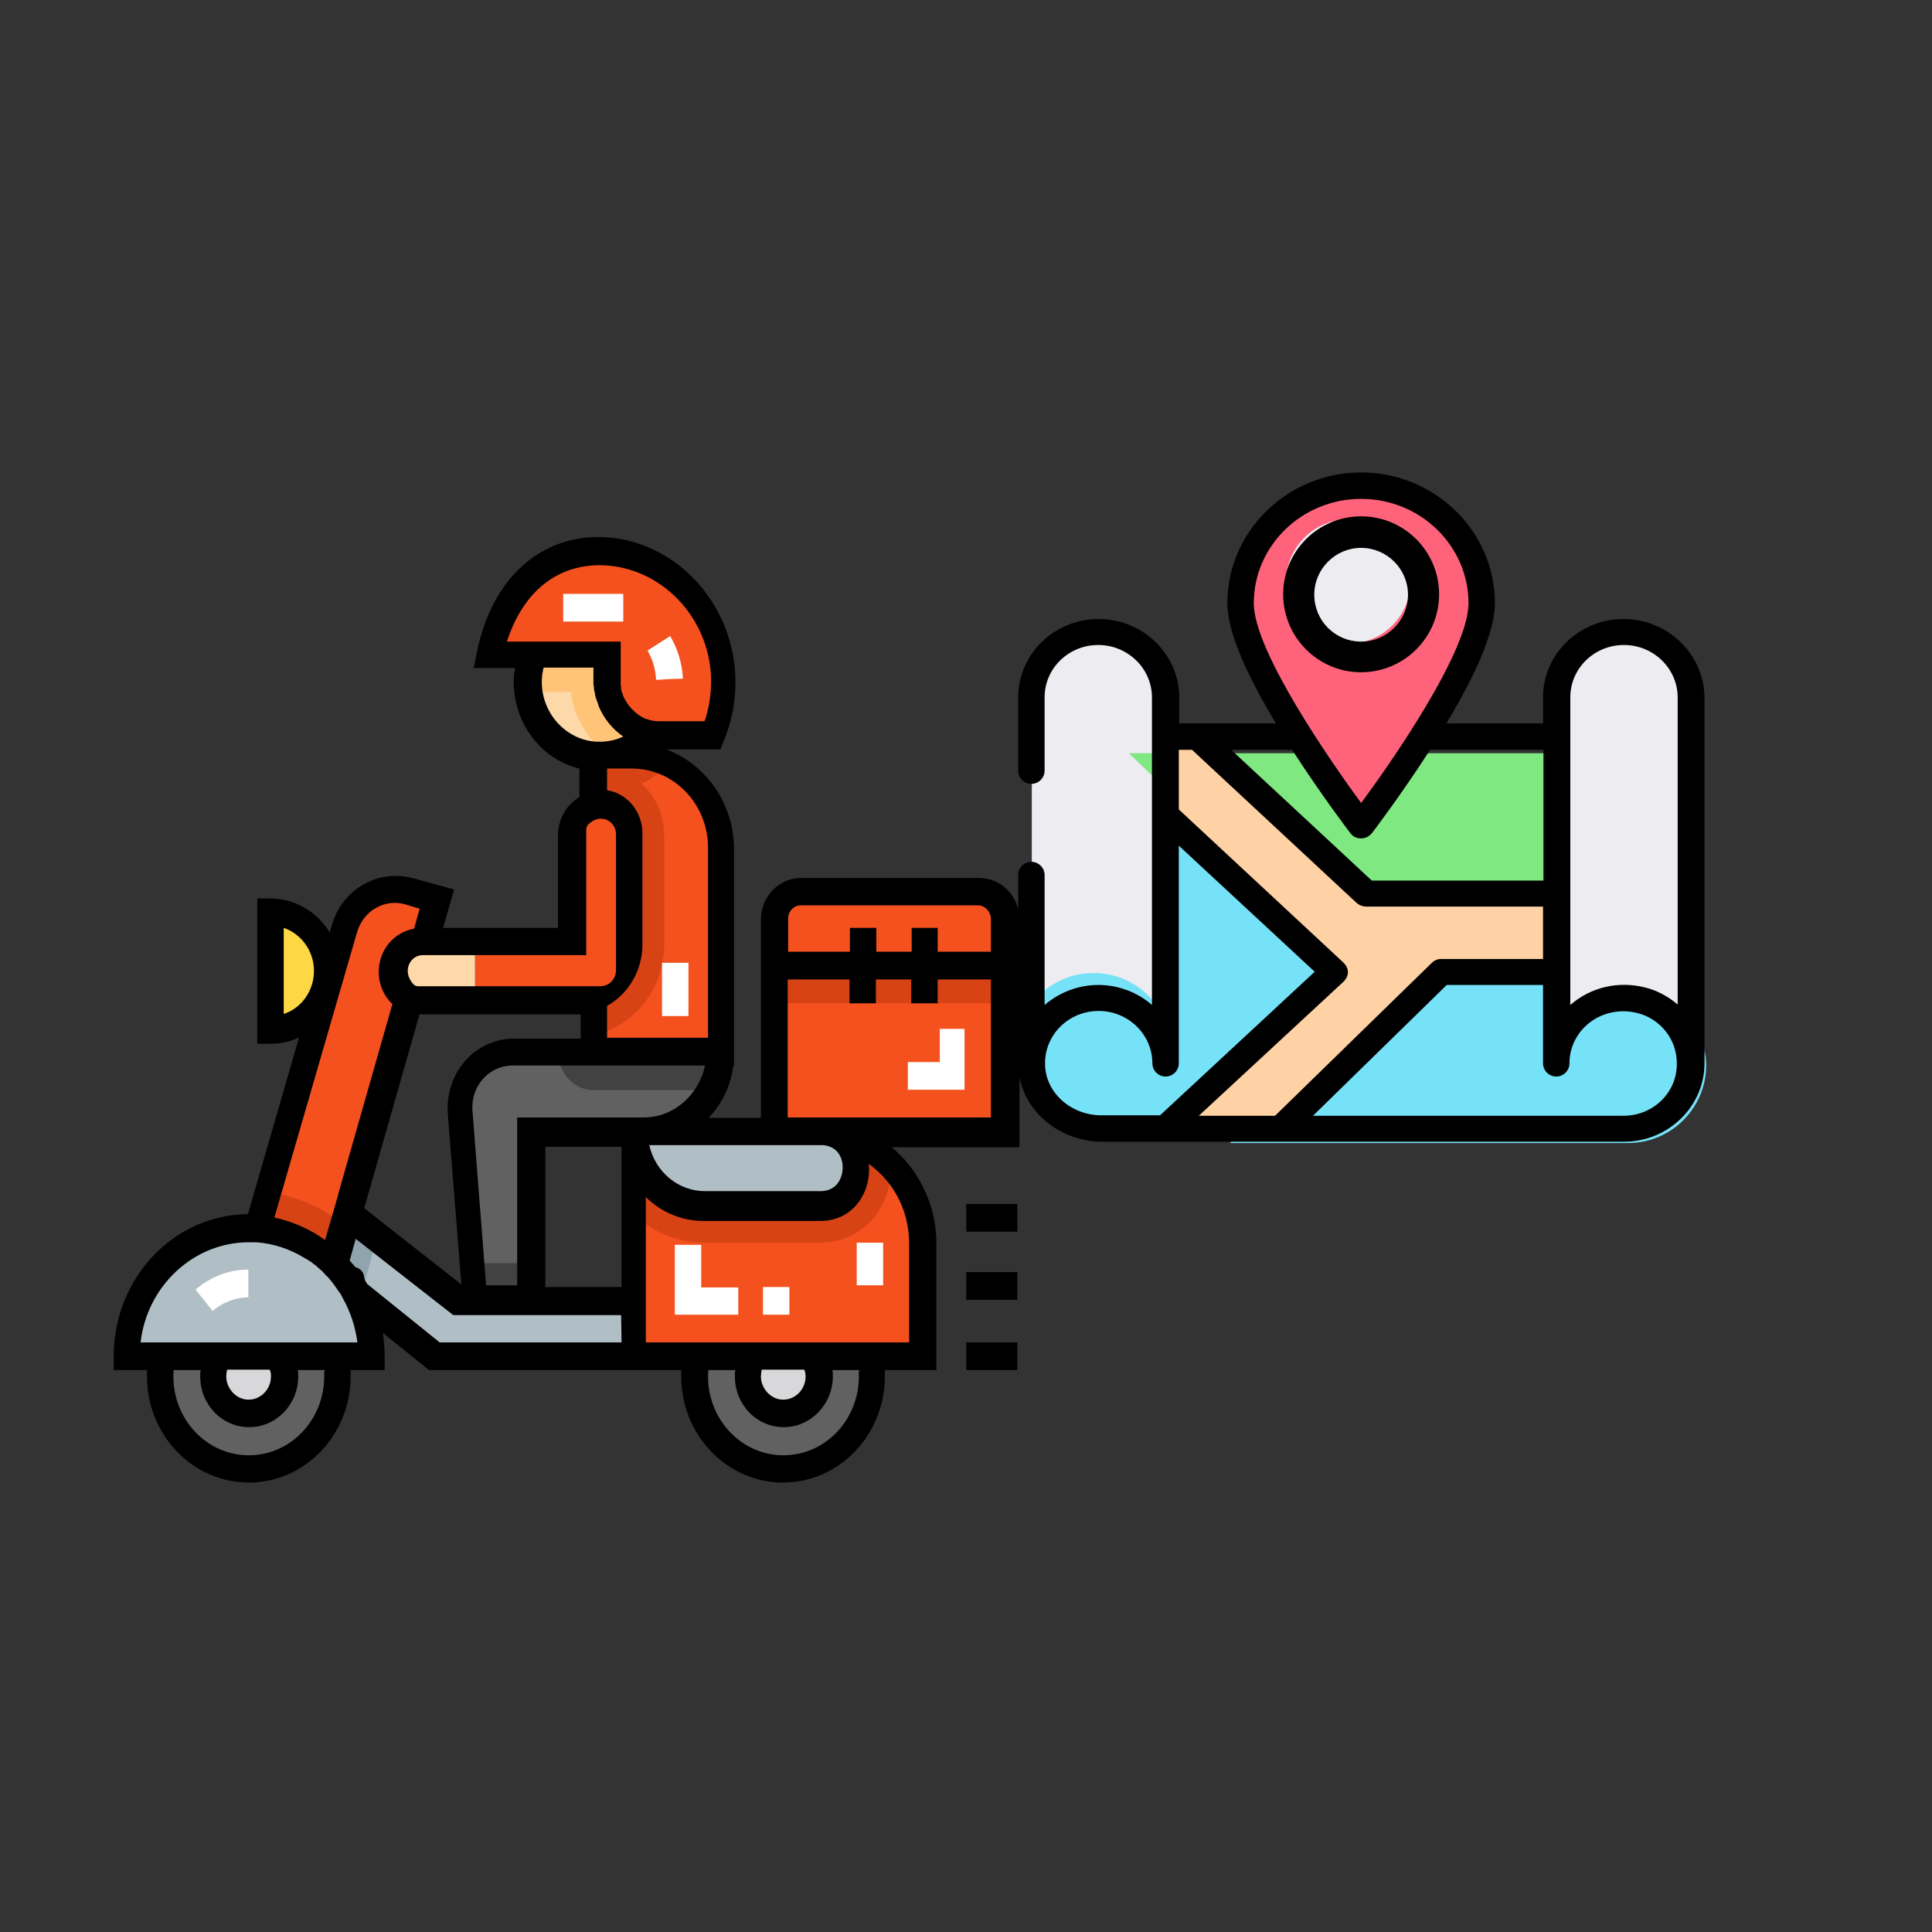 <?xml version="1.0" encoding="utf-8"?>
<!-- Generator: Adobe Illustrator 23.0.1, SVG Export Plug-In . SVG Version: 6.00 Build 0)  -->
<svg version="1.0" id="Calque_1" xmlns="http://www.w3.org/2000/svg" xmlns:xlink="http://www.w3.org/1999/xlink" x="0px" y="0px"
	viewBox="0 0 453.5 453.5" style="enable-background:new 0 0 453.5 453.5;" xml:space="preserve">

<rect x="0" y="0" width="453.5" height="453.5" fill="#333333" stroke="none"/>

<g class="st0" style="display:none;" >
	<g class="st1">
		<path d="M394.7,195.3l33.8,67.8c1.4,2.8-0.1,5-3.2,5h-212c-3.1,0-4.6-2.3-3.2-5l33.8-67.8c0.5-1.1,2-2,3.2-2h29
			c0.9,0,2.1,0.5,2.7,1.2c1.9,2.2,3.9,4.3,5.8,6.4c1.9,2,3.7,4,5.6,6.1h-34.4c-1.2,0-2.7,0.9-3.2,2l-22.5,45.1h178.4L386,209
			c-0.5-1.1-2-2-3.2-2h-34.5c1.9-2.1,3.7-4.1,5.6-6.1c2-2.1,3.9-4.2,5.9-6.4c0.6-0.7,1.8-1.2,2.7-1.2h29.1
			C392.7,193.4,394.1,194.3,394.7,195.3z M369.1,148.7c0,37.2-31.7,44.1-46.5,79.8c-1.2,2.9-5.4,2.9-6.6,0
			c-13.4-32.2-40.5-41-45.7-69.7c-5.1-28.2,14.9-55.9,44.1-58.6C344.1,97.5,369.1,120.2,369.1,148.7z M345.5,148.7
			c0-14.2-11.8-25.7-26.3-25.7c-14.5,0-26.3,11.5-26.3,25.7c0,14.2,11.8,25.7,26.3,25.7C333.8,174.4,345.5,162.9,345.5,148.7z"/>
	</g>
	<g class="st1">
	</g>
	<g class="st1">
	</g>
	<g class="st1">
	</g>
	<g class="st1">
	</g>
	<g class="st1">
	</g>
	<g class="st1">
	</g>
	<g class="st1">
	</g>
	<g class="st1">
	</g>
	<g class="st1">
	</g>
	<g class="st1">
	</g>
	<g class="st1">
	</g>
	<g class="st1">
	</g>
	<g class="st1">
	</g>
	<g class="st1">
	</g>
	<g class="st1">
	</g>
</g>
	<path class="st2" style="fill:#ECECF1;"  d="M381.1,148.4c-8.7,0-15.7,6.9-15.7,15.3v85.9h31.4v-85.9C396.9,155.3,389.8,148.4,381.1,148.4z"/>
	<path class="st2" style="fill:#ECECF1;"  d="M257.9,148.4c-8.7,0-15.7,6.9-15.7,15.3v85.9h31.4c0-3.2,0-81.7,0-85.9C273.6,155.3,266.5,148.4,257.9,148.4z"
	/>
	<path class="st3" style="fill:#7FE881;"  d="M311,220.6h51.9c0-20,0-39.6,0-43.8h-97.9C264.9,176.8,298.3,208.6,311,220.6z"/>
	<path class="st4" style="fill:#76E2F8;"  d="M275,177.3v69.4c0-10.1-8.2-18.3-18.3-18.3s-18.3,8.2-18.3,18.3c0,10.6,9.2,18.3,19.3,18.3H275l46-43.8
	L275,177.3z"/>
	<path class="st4" style="fill:#76E2F8;"  d="M387,232.5c-12.2-3.1-23.1,6-23.1,17.6c0-2.9,0-13,0-25.6h-31.4l-43.8,43.8h93.5c10.1,0,18.3-8.2,18.3-18.3
	C400.3,241.3,394.4,234.4,387,232.5z"/>
	<path class="st5" style="fill:#FED2A4;"  d="M365.4,209.7v18.4h-27l-37.7,36.8h-27l39.6-36.8l-39.6-36.8v-18.4h7.5c0,0,28.8,26.7,39.6,36.8H365.4z"/>
	<path class="st6" style="fill:#FF637B;"  d="M319.5,114.1c15.6,0,28.3,12.4,28.3,27.6c0,7.5-6.9,20.3-13.8,31.3c-7.2,11.4-14.5,20.9-14.5,20.9
	s-7.3-9.5-14.5-20.9c-7-11-13.8-23.8-13.8-31.3C291.2,126.4,303.9,114.1,319.5,114.1z"/>
	<path class="st2" style="fill:#ECECF1;"  d="M316.5,121.9c8.1,0,14.6,6.6,14.6,14.6c0,8.1-6.6,14.6-14.6,14.6s-14.6-6.6-14.6-14.6
	C301.9,128.5,308.4,121.9,316.5,121.9z"/>
	<path d="M381.1,145.3c-10.4,0-18.9,8.2-18.9,18.4v6.1h-22.7c7.6-12.6,11.4-22.1,11.4-28.2c0-16.9-14.1-30.7-31.4-30.7
	s-31.4,13.8-31.4,30.7c0,6.1,3.8,15.6,11.4,28.2c-2.6,0-20.5,0-22.7,0v-6.1c0-10.1-8.5-18.4-18.9-18.4c-10.4,0-18.9,8.2-18.9,18.4
	v17.2c0,1.7,1.4,3.1,3.1,3.1s3.1-1.4,3.1-3.1v-17.2c0-6.8,5.6-12.3,12.6-12.3c6.9,0,12.6,5.5,12.6,12.3v72.2
	c-3.3-2.9-7.8-4.7-12.6-4.7c-4.8,0-9.2,1.8-12.6,4.7v-30.5c0-1.7-1.4-3.1-3.1-3.1s-3.1,1.4-3.1,3.1v44.2c0,10.5,9.3,18.4,19.8,18.4
	h122.4c10.4,0,18.9-8.3,18.9-18.4v-85.9C400,153.6,391.5,145.3,381.1,145.3z M368.6,163.7c0-6.8,5.6-12.3,12.6-12.3
	c6.9,0,12.6,5.5,12.6,12.3v72.1c-2.2-1.9-4.8-3.3-7.6-4c-6.3-1.6-12.8-0.1-17.6,4.1C368.6,233.3,368.6,167.4,368.6,163.7z
	 M362.3,206.7H322c-10.5-9.8-30.7-28.5-33-30.7h14.3c6.9,10.7,13.6,19.5,13.7,19.6c0.6,0.8,1.5,1.2,2.5,1.2s1.9-0.5,2.5-1.2
	c0.1-0.1,6.8-8.9,13.7-19.6h26.6V206.7z M319.5,117.1c13.9,0,25.2,11,25.2,24.5c0,11.4-18.4,37.7-25.2,46.9
	c-6.8-9.3-25.2-35.6-25.2-46.9C294.3,128.1,305.6,117.1,319.5,117.1z M245.3,249.6c0-6.8,5.6-12.3,12.6-12.3
	c6.9,0,12.6,5.5,12.6,12.3c0,1.7,1.4,3.1,3.1,3.1s3.1-1.4,3.1-3.1v-51.1l31.9,29.6l-36.3,33.7h-13.6
	C251.7,261.9,245.3,256.7,245.3,249.6z M315.4,230.4c0.6-0.6,1-1.4,1-2.2s-0.4-1.6-1-2.2L276.7,190v-14h3.1
	c0.2,0.2,37.2,34.6,38.7,36c0.6,0.5,1.4,0.8,2.2,0.8h41.5v12.3h-23.9c-0.8,0-1.6,0.3-2.2,0.9l-36.8,35.9h-17.9L315.4,230.4z
	 M381.1,261.9h-72.9l31.4-30.7h22.6v18.4c0,1.7,1.4,3.1,3.1,3.1s3.1-1.4,3.1-3.1c0-7.9,7.6-13.9,16-11.8c5.1,1.3,9.2,5.9,9.2,11.8
	C393.7,256.4,388.1,261.9,381.1,261.9z"/>
	<path d="M319.5,157.8c10.1,0,18.3-8.2,18.3-18.3s-8.2-18.3-18.3-18.3s-18.3,8.2-18.3,18.3S309.4,157.8,319.5,157.8z M319.5,128.6
	c6,0,11,4.9,11,11c0,6-4.9,11-11,11s-11-4.9-11-11C308.5,133.5,313.5,128.6,319.5,128.6z"/>
	<g>
	<path class="st7" style="fill:#616161;"  d="M170.2,246.7c0,3.2-0.8,6.2-2.1,8.9c-3.1,6.1-9.2,10.2-16.2,10.2h-27.2v39.4h-13.4l-0.7-8.7l-2.8-35.5
		c-0.6-7.6,5.2-14.1,12.5-14.1H170.2L170.2,246.7z"/>
		<path class="st8" style="fill:#424242;"  d="M169.2,247.2c0,3.1-0.7,6.1-2,8.7h-27.8c-4.6,0-8.3-3.9-8.3-8.7l0,0H169.2z"/>
		<path class="st9" style="fill:#F4511E;"  d="M169.1,199.3v47.9h-29.9v-69.7h9.1c3.1,0,6.1,0.7,8.7,2C164.2,183,169.1,190.5,169.1,199.3z"/>
		<path class="st10" style="fill:#B0BEC5;"  d="M29.7,318.1c0-16.6,12.9-30,28.8-30s28.8,13.4,28.8,30H29.7z"/>
		<path class="st7" style="fill:#616161;"  d="M38.1,318.1c-0.3,1.5-0.5,3.1-0.5,4.8c0,12,9.3,21.7,20.8,21.7s20.8-9.7,20.8-21.7c0-1.6-0.2-3.2-0.5-4.8H38.1
		z"/>
		<path class="st11" style="fill:#D8D7DA;"  d="M51.5,318.1c-0.9,1.4-1.4,3-1.4,4.7c0,4.6,3.5,8.5,7.9,8.7c4.8,0.3,8.8-3.7,8.8-8.7c0-1.8-0.5-3.4-1.4-4.8
		H51.5z"/>
		<path class="st7" style="fill:#616161;"  d="M163.5,318.1c-0.3,1.5-0.5,3.1-0.5,4.8c0,12,9.3,21.7,20.8,21.7s20.8-9.7,20.8-21.7c0-1.6-0.2-3.2-0.5-4.8
		H163.5z"/>
		<path class="st11" style="fill:#D8D7DA;"  d="M176.9,318.1c-0.9,1.4-1.4,3-1.4,4.7c0,4.6,3.5,8.5,7.9,8.7c4.8,0.3,8.8-3.7,8.8-8.7c0-1.8-0.5-3.4-1.4-4.8
		H176.9z"/>
		<path class="st9" style="fill:#F4511E;"  d="M102.5,210.9l-21.8,76.5l-2.6,9.1c-4.7-4.6-10.8-7.6-17.7-8.1l2.5-8.5l17.8-61.6c1.8-6.9,8.7-11,15.3-9.1
		L102.5,210.9z"/>
		<path class="st12" style="fill:#FDD844;"  d="M63.3,214c7.4,0,13.3,6.2,13.3,13.9s-6,13.9-13.3,13.9V214z"/>
		<polygon class="st8" style="fill:#424242;"  points="124.7,296.5 124.7,305.1 111.4,305.1 110.7,296.5 	"/>
		<path class="st10" style="fill:#B0BEC5;"  d="M148.8,305.1v13h-46.9l-17.1-13.8l-1.2-0.9c-1.4-2.6-3.2-4.9-5.2-7l3.2-11.3l7.1,5.5l18.6,14.5L148.8,305.1
		L148.8,305.1z"/>
		<path class="st9" style="fill:#F4511E;"  d="M216.9,291.7v26.4h-68.1v-52.3h43c6.9,0,13.1,2.9,17.6,7.5c2.7,2.7,4.7,6.1,6,9.8
		C216.4,285.8,216.9,288.7,216.9,291.7z"/>
		<path class="st13" style="fill:#D84315;"  d="M209.1,274.9c-0.3,9.6-7.4,16.8-16.6,16.8h-27.1c-6.4,0-12.2-2.5-16.6-6.6v-19.3h42.8c6.8,0,13,2.9,17.5,7.5
		C209.1,273.8,209.1,274.3,209.1,274.9z"/>
		<path class="st10" style="fill:#B0BEC5;"  d="M192.7,283.1h-27.1c-9.2,0-16.6-7.7-16.6-17.3l0,0h42.8c0.5,0,1.1,0,1.6,0.1
		C203.9,266.5,203.3,283.1,192.7,283.1z"/>
		<rect x="181.6" y="226.8" class="st9" style="fill:#F4511E;"  width="54.4" height="38.9"/>
		<path class="st13" style="fill:#D84315;"  d="M150.6,183.9c2.4-1.1,4.5-2.6,6.5-4.4c-2.7-1.3-5.6-2-8.7-2h-9.1v2.7v5.9v56.9c9.5-2,16.6-10.8,16.6-21.3
		v-26.1C155.8,191,153.8,186.8,150.6,183.9z"/>
		<path class="st14" style="fill:#FDD8A8;"  d="M152.4,172.3c-2.5,2.7-5.8,4.5-9.6,5.1c-0.8,0.1-1.6,0.2-2.4,0.2c-8.5,0-15.5-6.6-16.5-15.2
		c-0.1-0.7-0.1-1.4-0.1-2.2c0-2.3,0.4-4.5,1.2-6.5h17.1v5.8C142.1,165.9,146.6,171.2,152.4,172.3z"/>
		<path class="st15" style="fill:#FFC477;"  d="M152.4,172.3c-2.5,2.7-5.8,4.5-9.5,5.1c-4.7-3.4-8.1-8.8-8.9-15h-10c-0.1-0.7-0.1-1.4-0.1-2.2
		c0-2.3,0.4-4.5,1.2-6.5h17.1v5.8C142.1,165.9,146.6,171.2,152.4,172.3z"/>
		<g>
		<path class="st9" style="fill:#F4511E;"  d="M167.4,172.7c1.8-4.2,2.7-8.8,2.5-13.7c-0.6-15.8-12.9-28.7-28-29.4c-14.7-0.7-24.2,9.8-27.2,24.1h27.4v6
			c0,7.2,5.6,13,12.5,13L167.4,172.7L167.4,172.7z"/>
			<path class="st9" style="fill:#F4511E;"  d="M111.4,235H135c6.9,0,12.5-5.8,12.5-13V196c0-3.8-3-6.9-6.6-6.9l0,0c-3.7,0-6.6,3.1-6.6,6.9v25.2h-22.8
			L111.4,235L111.4,235z"/>
	</g>
		<path class="st14" style="fill:#FDD8A8;"  d="M111.4,221.2H99c-3.7,0-6.6,3.1-6.6,6.9l0,0c0,3.8,3,6.9,6.6,6.9h12.5V221.2L111.4,221.2z"/>
		<rect x="181.6" y="226.8" class="st13" style="fill:#D84315;"  width="54.4" height="8.7"/>
		<path class="st9" style="fill:#F4511E;"  d="M229.7,209.1h-41.9c-3.5,0-6.3,2.9-6.3,6.5v10.8H236v-10.8C236,212,233.2,209.1,229.7,209.1z"/>
		<path class="st13" style="fill:#D84315;"  d="M80.7,287.4l-2.6,9.1c-4.7-4.6-10.8-7.6-17.7-8.1l2.5-8.5C69.5,280.7,75.6,283.4,80.7,287.4z"/>
		<path class="st16" style="fill:#90A4AE;"  d="M88.5,290.6l-3.9,13.8l-1.2-0.9c-1.4-2.6-3.2-4.9-5.3-7l3.2-11.4L88.5,290.6z"/>
		<path d="M229.9,206.1H188c-5.2,0-9.4,4.4-9.4,9.8v46.5h-12.3c3.1-3.2,5.2-7.4,5.8-12.1h0.2l0,0l0,0v-50.9c0-10.8-6.6-20-15.9-23.5
		h12.7l0.8-2c2-4.8,2.9-9.9,2.7-15.2c-0.7-17.4-14.1-31.7-30.6-32.6c-14.9-0.8-26.4,9.5-30,26.7l-0.8,4h9.7
		c-0.2,1.1-0.3,2.2-0.3,3.3c0,9.9,6.6,18.2,15.4,20.3v6.7c-3,1.8-5,5.1-5,9v21.7H104l2.6-9l-9.4-2.6c-3.3-0.9-6.8-0.8-10,0.5
		c-4.7,1.9-8.1,5.9-9.4,10.8l-0.4,1.4c-2.9-4.8-8.1-8-13.9-8h-3.1V245h3.1c2.4,0,4.7-0.5,6.7-1.5L58.2,285
		c-17.4,0.1-31.5,15-31.5,33.3v3.3h7.8c0,0.5,0,1,0,1.5c0,13.7,10.7,24.9,23.9,24.9s23.9-11.2,23.9-24.9c0-0.5,0-1,0-1.5h8v-3.2
		c0-1.9-0.2-3.7-0.4-5.5l10.8,8.7h59.2l0,0l0,0c0,0.5,0,1,0,1.5c0,13.7,10.7,24.9,23.9,24.9s23.9-11.2,23.9-24.9c0-0.5,0-1,0-1.5
		h12.1v-29.6c0-3.3-0.5-6.6-1.6-9.7c-1.8-5.2-4.9-9.7-8.9-13h30v-53.4C239.3,210.4,235.1,206.1,229.9,206.1z M66.6,217.8
		c4.1,1.4,7.1,5.4,7.1,10.1s-3,8.8-7.1,10.1V217.8z M188,212.5h41.5c1.7,0,3.1,1.5,3.1,3.3v7.6h-12.5v-5.6H214v5.6h-8.3v-5.6h-6.2
		v5.6h-14.5v-7.6C184.9,214,186.3,212.5,188,212.5z M192.9,268.8c0.1,0,0.2,0,0.3,0c3.5,0.3,4.7,3.1,4.6,5.5
		c-0.1,2.4-1.5,5.3-5.2,5.3h-27.1c-6.4,0-11.7-4.6-13.1-10.8l0,0l40.1,0C192.9,268.8,192.5,268.8,192.9,268.8z M145.9,302.1H128
		v-32.9h17.9V302.1z M151.1,262.3L151.1,262.3h-29.7v39.4h-7.3l-3.2-41c-0.2-3,0.8-5.8,2.9-7.9c1.8-1.8,4.2-2.7,6.6-2.7l45.1,0l0,0
		C164,257.1,158.1,262.3,151.1,262.3z M99.2,238.1h36.1c0.3,0,0.7,0,1,0v5.7h-15.7c-4.3,0-8.5,1.9-11.4,5.2
		c-2.9,3.3-4.4,7.8-4.1,12.3l3.2,40.2l-22.8-17.9l13-45.6C98.6,238.1,98.9,238.1,99.2,238.1z M166.2,199v44.6h-23.7v-7.5
		c4.9-2.7,8.3-8.2,8.3-14.4v-26.1c0-5.1-3.6-9.4-8.3-10.1v-5.1h6C158.3,180.5,166.2,188.8,166.2,199z M141.9,132.7
		c13.5,0.7,24.5,12.2,25,26.3c0.1,3.6-0.4,7-1.5,10.3h-10.5c-0.5,0-1,0-1.4-0.1l-0.2,0c-0.3-0.1-0.5-0.1-0.8-0.2c0,0,0,0,0,0
		c-0.3-0.1-0.5-0.2-0.7-0.2c0,0-0.1,0-0.1,0c-0.2-0.1-0.4-0.2-0.5-0.2c-0.1-0.1-0.2-0.1-0.3-0.2c-0.1-0.1-0.2-0.1-0.4-0.2
		c-0.2-0.1-0.4-0.3-0.6-0.4c0,0,0,0,0,0c-0.6-0.4-1.2-1-1.7-1.5l0,0c-0.2-0.2-0.4-0.5-0.6-0.7c0,0,0,0,0,0c-0.3-0.4-0.5-0.7-0.7-1.1
		c-0.1-0.1-0.1-0.2-0.2-0.3c-0.1-0.1-0.1-0.3-0.2-0.4c-0.1-0.1-0.1-0.3-0.2-0.4c0-0.1-0.1-0.2-0.1-0.3c-0.1-0.2-0.1-0.4-0.2-0.6
		c0-0.1,0-0.1-0.1-0.2c-0.1-0.2-0.1-0.5-0.1-0.7c0-0.1,0-0.1,0-0.2c0-0.2-0.1-0.5-0.1-0.7c0,0,0-0.1,0-0.1c0-0.3,0-0.7,0-1v-9H119
		l0,0C122.8,138.7,131.1,132.2,141.9,132.7z M127.2,159.4c0-0.9,0.2-1.8,0.4-2.7h11.7v2.5c0,0.3,0,0.6,0,1c0,0.1,0,0.2,0,0.3
		c0,0.2,0,0.4,0.1,0.6c0,0.1,0,0.2,0,0.4c0,0.2,0.1,0.4,0.1,0.6c0,0.1,0,0.2,0.1,0.4c0,0.2,0.1,0.4,0.1,0.7c0.1,0.2,0.1,0.5,0.2,0.7
		c0,0.1,0.1,0.2,0.1,0.3c0.1,0.2,0.1,0.4,0.2,0.5c0,0.1,0.1,0.2,0.1,0.3c0.1,0.2,0.1,0.4,0.2,0.6c0,0,0,0.1,0,0.1
		c1.2,2.9,3.2,5.4,5.8,7.2c-1.9,0.9-4.1,1.3-6.3,1.2C132.6,173.7,126.8,167,127.2,159.4z M137.6,224.2v-29.5c0-0.4,0.2-0.8,0.4-1.1
		c3-3,6.6-0.8,6.6,2.2v31.9c0,2.1-1.6,3.8-3.7,3.8H98.1c-0.4,0-0.8-0.2-1-0.4c-2.9-3.1-0.8-6.9,2.1-6.9L137.6,224.2L137.6,224.2z
		 M83.7,219.2L83.7,219.2c0.7-2.6,2.2-4.7,4.4-6c2.2-1.3,4.7-1.6,7.1-0.9l3.3,1l-1.3,4.7c-4.7,0.8-8.3,5-8.3,10.1
		c0,3,1.2,5.7,3.2,7.6l-12.6,44.2l0,0l-0.5,1.9l-2.7,9.3c0,0-0.1-0.1-0.1-0.1c-0.3-0.2-0.6-0.4-0.9-0.6c-0.1-0.1-0.3-0.2-0.4-0.3
		c-3.2-2-6.7-3.5-10.5-4.3L83.7,219.2z M76.1,323.1c0,10.2-7.9,18.5-17.7,18.5s-17.7-8.3-17.7-18.5c0-0.5,0-1,0.1-1.5h6.3
		c-0.1,0.5-0.1,1-0.1,1.5c0,6.6,5.1,11.9,11.5,11.9s11.5-5.4,11.5-11.9c0-0.5,0-1-0.1-1.5h6.3C76.1,322.1,76.1,322.6,76.1,323.1z
		 M63.6,323.1c0,3.2-2.7,5.8-5.9,5.4c-2.1-0.3-3.8-1.9-4.4-4c-0.3-1-0.2-2,0-3h10C63.6,322.1,63.6,322.6,63.6,323.1z M83.9,315.1
		L83.9,315.1H33l0,0l0,0c1.5-13.2,12.4-23.5,25.4-23.5c0.4,0,0.8,0,1.2,0l0.6,0c4,0.3,7.9,1.6,11.3,3.7c0,0,0,0,0,0
		c0.2,0.1,0.5,0.3,0.7,0.4c0.1,0.1,0.2,0.1,0.3,0.2c0.2,0.1,0.3,0.2,0.5,0.3c0.2,0.1,0.3,0.2,0.5,0.4c0.1,0.1,0.2,0.2,0.3,0.2
		c0.2,0.2,0.4,0.3,0.6,0.5c0.1,0.1,0.1,0.1,0.2,0.2c0.2,0.2,0.5,0.4,0.7,0.6c0,0,0.1,0.1,0.1,0.1c0.3,0.2,0.5,0.5,0.7,0.7
		c0,0,0,0,0,0c0.3,0.3,0.5,0.6,0.8,0.8c0,0,0,0,0,0c1,1.1,1.9,2.4,2.8,3.7c0,0,0,0.1,0.1,0.1c0.1,0.2,0.4,0.6,0.5,0.9
		c0,0.1,0.1,0.1,0.1,0.2C82.3,308,83.4,311.4,83.9,315.1L83.9,315.1z M145.9,315.1h-42.7l-17-13.7c0,0,0,0,0,0
		c-0.3-0.5-0.6-0.9-0.7-1.5c-0.1-1.2-0.8-2.1-1.9-2.4c-0.2,0-0.2-0.1-0.2-0.1c-0.3-0.4-0.6-0.7-0.9-1c-0.1-0.2-0.3-0.3-0.4-0.5
		c0,0,0,0,0-0.1l1.4-5l22.9,17.9l0,0h39.4l0,0L145.9,315.1L145.9,315.1z M201.6,323.1c0,10.2-7.9,18.5-17.7,18.5
		c-9.8,0-17.7-8.3-17.7-18.5c0-0.5,0-1,0.1-1.5h6.3c-0.1,0.5-0.1,1-0.1,1.5c0,6.6,5.1,11.9,11.5,11.9c6.3,0,11.5-5.4,11.5-11.9
		c0-0.5,0-1-0.1-1.5h6.3C201.5,322.1,201.6,322.6,201.6,323.1z M189.1,323.1c0,3.2-2.7,5.8-5.9,5.4c-2.1-0.3-3.8-1.9-4.4-4
		c-0.3-1-0.2-2,0-3h10C189,322.1,189.1,322.6,189.1,323.1z M213.5,315.1h-61.9l0,0v-34.1c3.6,3.5,8.3,5.6,13.6,5.6h27.3
		c7.3,0,11.3-5.8,11.5-11.6c0-0.6,0-1.2-0.1-1.8c3.8,2.7,6.7,6.5,8.3,11.2c0.8,2.4,1.2,5,1.2,7.6V315.1 M184.9,262.3L184.9,262.3
		v-32.4h14.5v5.6h6.2v-5.6h8.3v5.6h6.2v-5.6h12.5v32.4H184.9z"/>
		<rect x="226.8" y="282.6" width="12" height="6.5"/>
		<rect x="226.8" y="298.6" width="12" height="6.5"/>
		<rect x="226.8" y="315.1" width="12" height="6.5"/>
		<g>
		<path class="st17" style="fill:#FFFFFF;"  d="M49.9,307.7l-4-5c3.5-3,7.9-4.7,12.4-4.7v6.5C55.2,304.6,52.3,305.7,49.9,307.7z"/>
			<path class="st17" style="fill:#FFFFFF;"  d="M185.3,308.6h-6.2v-6.5h6.2V308.6z M173.3,308.6h-14.9v-16.4h6.2v10h8.7L173.3,308.6L173.3,308.6z"/>
			<rect x="201.1" y="291.7" class="st17" style="fill:#FFFFFF;"  width="6.2" height="10"/>
			<rect x="155.4" y="226" class="st17" style="fill:#FFFFFF;"  width="6.2" height="12.5"/>
			<polygon class="st17" style="fill:#FFFFFF;"  points="226.4,255.8 213.1,255.8 213.1,249.3 220.6,249.3 220.6,241.5 226.4,241.5 		"/>
			<path class="st17" style="fill:#FFFFFF;"  d="M154,159.6L154,159.6c-0.1-2.5-0.8-4.8-2-6.9l5.3-3.4c1.8,3,2.8,6.4,3,9.9l0,0.1l-3.2,0.1L154,159.6z"/>
			<rect x="132.2" y="139.4" class="st17" style="fill:#FFFFFF;"  width="14.1" height="6.5"/>
	</g>
		<g>
	</g>
		<g>
	</g>
		<g>
	</g>
		<g>
	</g>
		<g>
	</g>
		<g>
	</g>
		<g>
	</g>
		<g>
	</g>
		<g>
	</g>
		<g>
	</g>
		<g>
	</g>
		<g>
	</g>
		<g>
	</g>
		<g>
	</g>
		<g>
	</g>
</g>
</svg>
